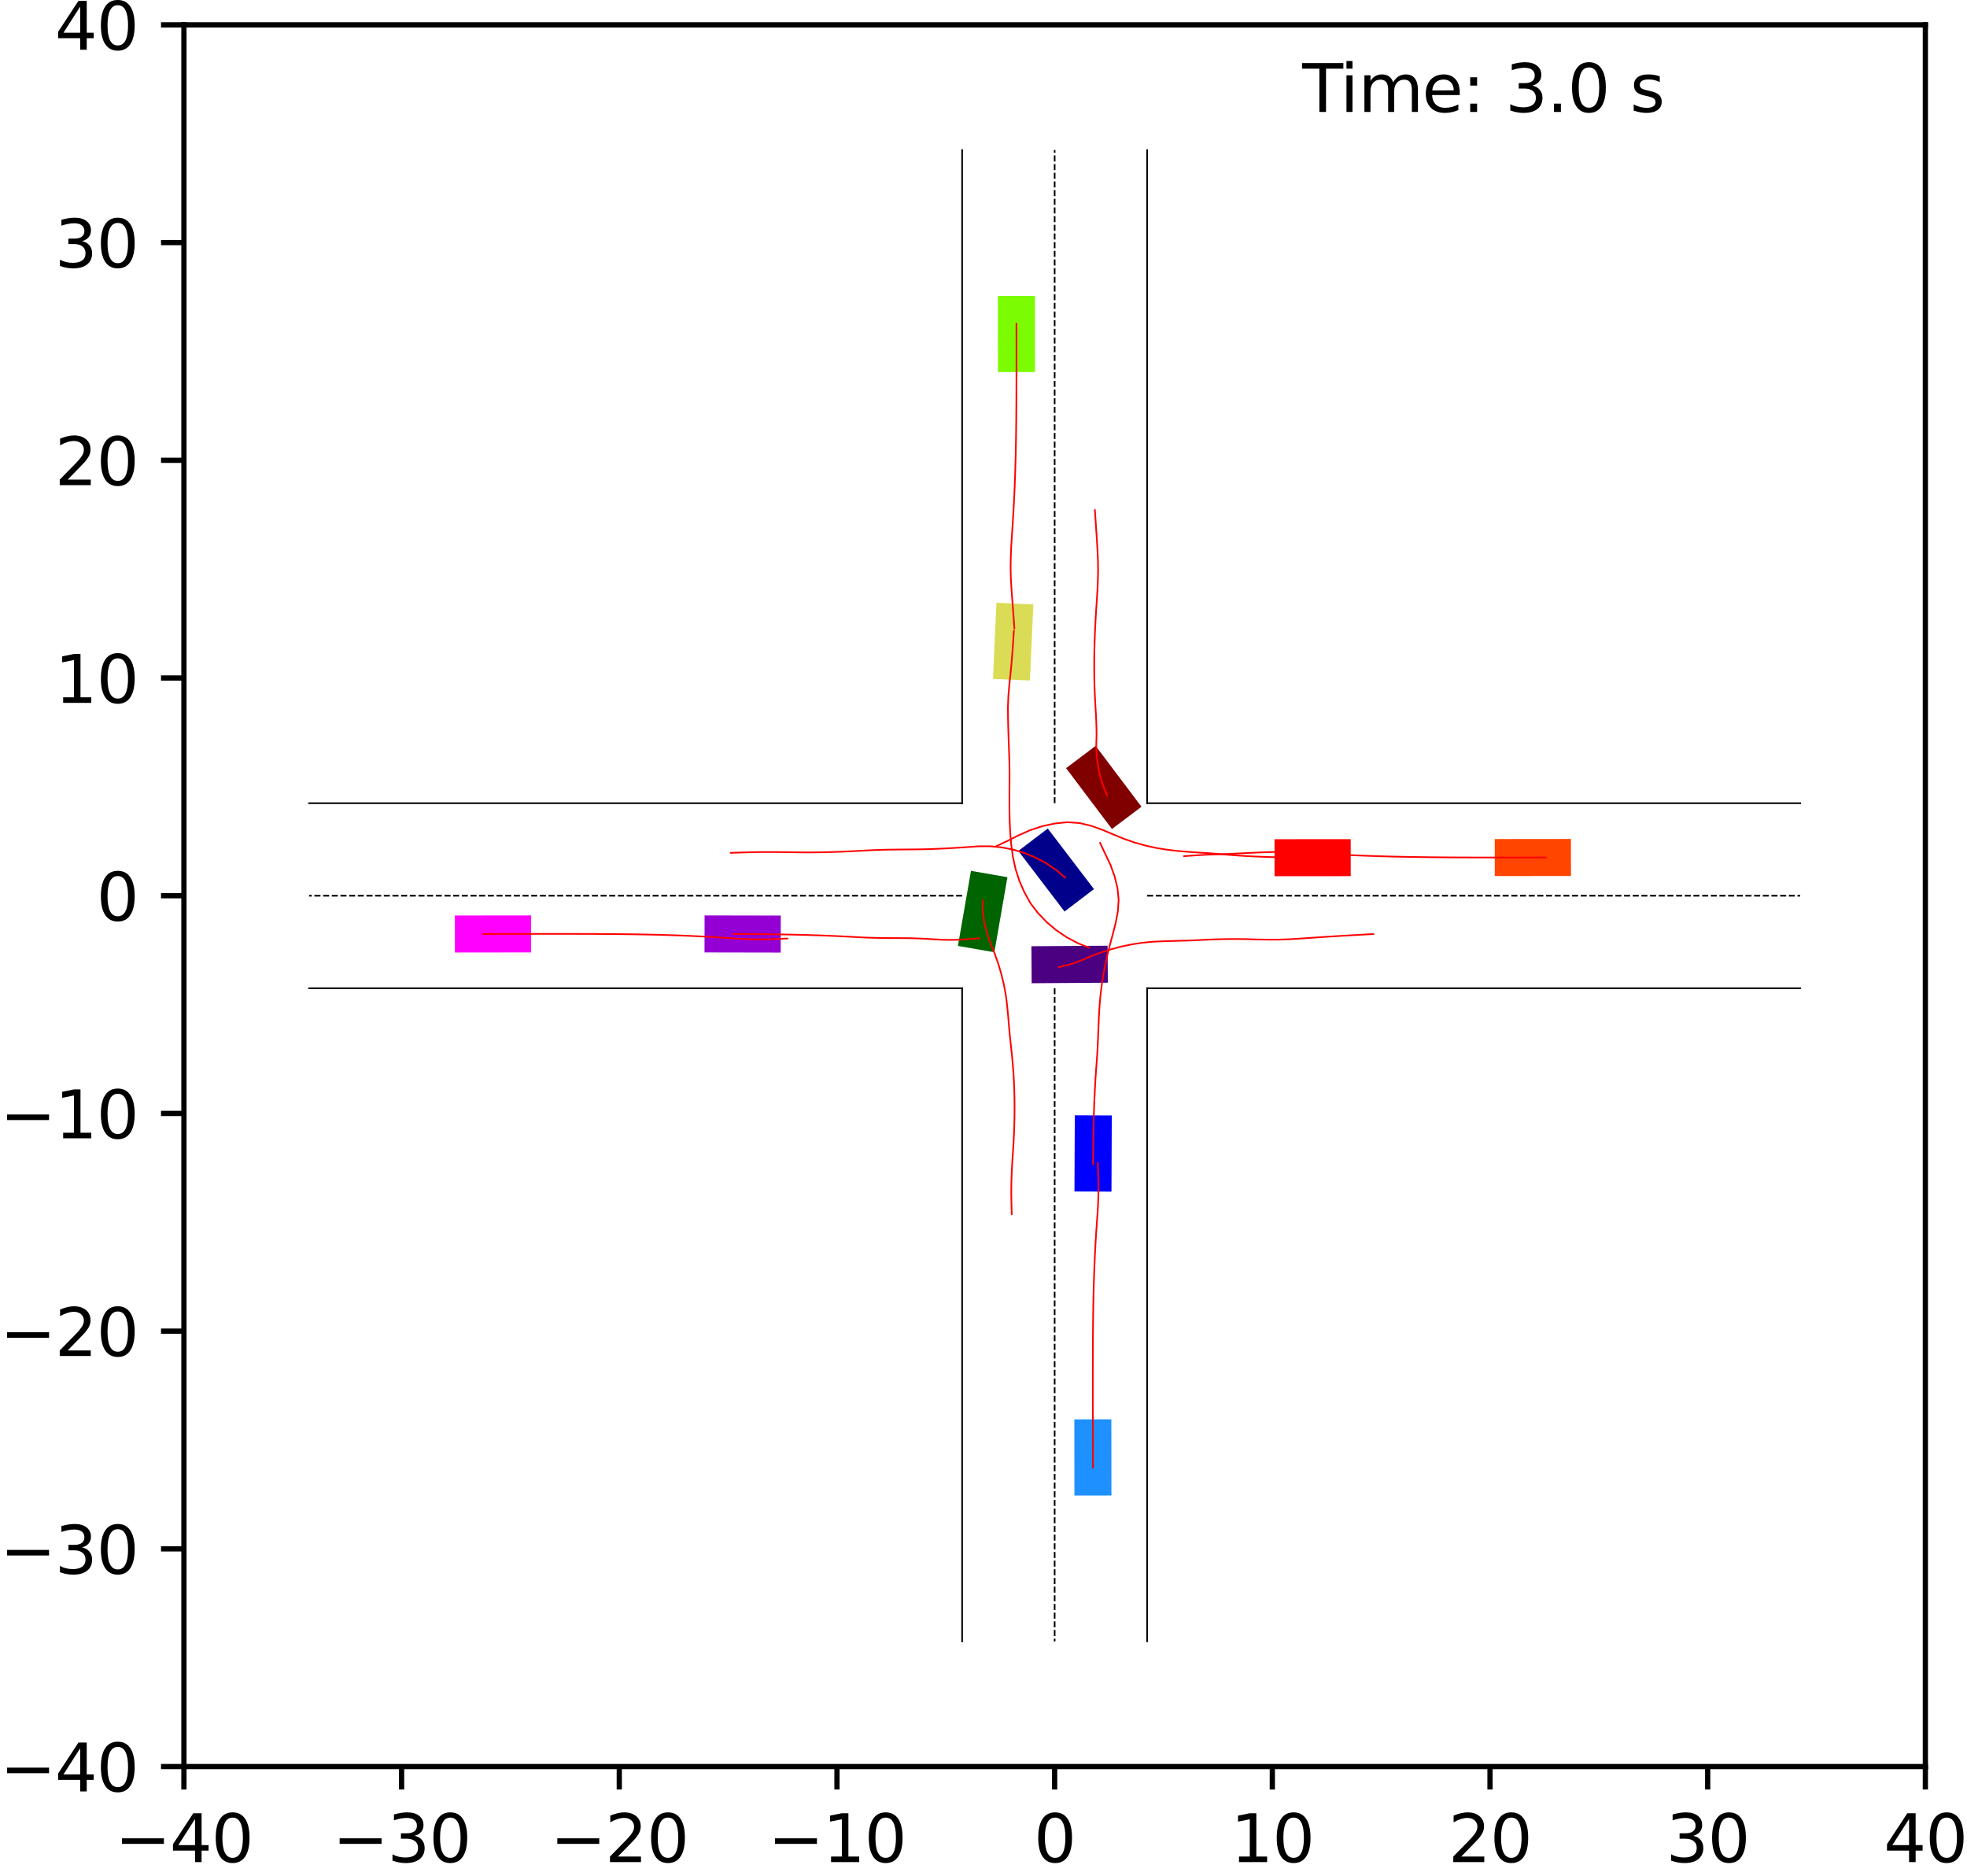<?xml version="1.0" encoding="utf-8" standalone="no"?>
<!DOCTYPE svg PUBLIC "-//W3C//DTD SVG 1.1//EN"
  "http://www.w3.org/Graphics/SVG/1.1/DTD/svg11.dtd">
<svg xmlns:xlink="http://www.w3.org/1999/xlink" width="300.579pt" height="286.589pt" viewBox="0 0 300.579 286.589" xmlns="http://www.w3.org/2000/svg" version="1.1">
 <defs>
  <style type="text/css">*{stroke-linejoin: round; stroke-linecap: butt}</style>
 </defs>
 <g id="figure_1">
  <g id="patch_1">
   <path d="M 0 286.589 
L 300.579 286.589 
L 300.579 0 
L 0 0 
z
" style="fill: #ffffff"/>
  </g>
  <g id="axes_1">
   <g id="patch_2">
    <path d="M 28.105 269.911 
L 294.217 269.911 
L 294.217 3.799 
L 28.105 3.799 
z
" style="fill: #ffffff"/>
   </g>
   <g id="patch_3">
    <path d="M 167.17 135.844 
L 160.111 126.586 
L 155.614 130.014 
L 162.673 139.273 
z
" clip-path="url(#p3c976d6fa9)" style="fill: #00008b"/>
   </g>
   <g id="patch_4">
    <path d="M 174.432 123.26 
L 167.425 113.963 
L 162.909 117.366 
L 169.916 126.664 
z
" clip-path="url(#p3c976d6fa9)" style="fill: #800000"/>
   </g>
   <g id="patch_5">
    <path d="M 148.375 133.057 
L 146.381 144.527 
L 151.952 145.496 
L 153.946 134.025 
z
" clip-path="url(#p3c976d6fa9)" style="fill: #006400"/>
   </g>
   <g id="patch_6">
    <path d="M 157.649 150.229 
L 169.291 150.148 
L 169.252 144.494 
L 157.61 144.574 
z
" clip-path="url(#p3c976d6fa9)" style="fill: #4b0082"/>
   </g>
   <g id="patch_7">
    <path d="M 169.845 182.07 
L 169.895 170.428 
L 164.24 170.403 
L 164.19 182.046 
z
" clip-path="url(#p3c976d6fa9)" style="fill: #0000ff"/>
   </g>
   <g id="patch_8">
    <path d="M 206.401 128.214 
L 194.759 128.221 
L 194.762 133.876 
L 206.405 133.869 
z
" clip-path="url(#p3c976d6fa9)" style="fill: #ff0000"/>
   </g>
   <g id="patch_9">
    <path d="M 152.259 92.096 
L 151.74 103.727 
L 157.39 103.979 
L 157.908 92.348 
z
" clip-path="url(#p3c976d6fa9)" style="fill: #dbdc56"/>
   </g>
   <g id="patch_10">
    <path d="M 107.657 145.52 
L 119.3 145.543 
L 119.311 139.888 
L 107.668 139.865 
z
" clip-path="url(#p3c976d6fa9)" style="fill: #9400d3"/>
   </g>
   <g id="patch_11">
    <path d="M 169.839 228.499 
L 169.825 216.857 
L 164.17 216.864 
L 164.184 228.506 
z
" clip-path="url(#p3c976d6fa9)" style="fill: #1e90ff"/>
   </g>
   <g id="patch_12">
    <path d="M 240.055 128.185 
L 228.413 128.198 
L 228.419 133.852 
L 240.061 133.84 
z
" clip-path="url(#p3c976d6fa9)" style="fill: #ff4500"/>
   </g>
   <g id="patch_13">
    <path d="M 152.49 45.211 
L 152.506 56.853 
L 158.161 56.845 
L 158.145 45.203 
z
" clip-path="url(#p3c976d6fa9)" style="fill: #7cfc00"/>
   </g>
   <g id="patch_14">
    <path d="M 69.516 145.533 
L 81.159 145.519 
L 81.152 139.865 
L 69.51 139.878 
z
" clip-path="url(#p3c976d6fa9)" style="fill: #ff00ff"/>
   </g>
   <g id="matplotlib.axis_1">
    <g id="xtick_1">
     <g id="line2d_1">
      <defs>
       <path id="m5d82d6c084" d="M 0 0 
L 0 3.5 
" style="stroke: #000000; stroke-width: 0.8"/>
      </defs>
      <g>
       <use xlink:href="#m5d82d6c084" x="28.105" y="269.911" style="stroke: #000000; stroke-width: 0.8"/>
      </g>
     </g>
     <g id="text_1">
      <!-- −40 -->
      <g transform="translate(17.552 284.51) scale(0.1 -0.1)">
       <defs>
        <path id="DejaVuSans-2212" d="M 678 2272 
L 4684 2272 
L 4684 1741 
L 678 1741 
L 678 2272 
z
" transform="scale(0.016)"/>
        <path id="DejaVuSans-34" d="M 2419 4116 
L 825 1625 
L 2419 1625 
L 2419 4116 
z
M 2253 4666 
L 3047 4666 
L 3047 1625 
L 3713 1625 
L 3713 1100 
L 3047 1100 
L 3047 0 
L 2419 0 
L 2419 1100 
L 313 1100 
L 313 1709 
L 2253 4666 
z
" transform="scale(0.016)"/>
        <path id="DejaVuSans-30" d="M 2034 4250 
Q 1547 4250 1301 3770 
Q 1056 3291 1056 2328 
Q 1056 1369 1301 889 
Q 1547 409 2034 409 
Q 2525 409 2770 889 
Q 3016 1369 3016 2328 
Q 3016 3291 2770 3770 
Q 2525 4250 2034 4250 
z
M 2034 4750 
Q 2819 4750 3233 4129 
Q 3647 3509 3647 2328 
Q 3647 1150 3233 529 
Q 2819 -91 2034 -91 
Q 1250 -91 836 529 
Q 422 1150 422 2328 
Q 422 3509 836 4129 
Q 1250 4750 2034 4750 
z
" transform="scale(0.016)"/>
       </defs>
       <use xlink:href="#DejaVuSans-2212"/>
       <use xlink:href="#DejaVuSans-34" x="83.789"/>
       <use xlink:href="#DejaVuSans-30" x="147.412"/>
      </g>
     </g>
    </g>
    <g id="xtick_2">
     <g id="line2d_2">
      <g>
       <use xlink:href="#m5d82d6c084" x="61.369" y="269.911" style="stroke: #000000; stroke-width: 0.8"/>
      </g>
     </g>
     <g id="text_2">
      <!-- −30 -->
      <g transform="translate(50.816 284.51) scale(0.1 -0.1)">
       <defs>
        <path id="DejaVuSans-33" d="M 2597 2516 
Q 3050 2419 3304 2112 
Q 3559 1806 3559 1356 
Q 3559 666 3084 287 
Q 2609 -91 1734 -91 
Q 1441 -91 1130 -33 
Q 819 25 488 141 
L 488 750 
Q 750 597 1062 519 
Q 1375 441 1716 441 
Q 2309 441 2620 675 
Q 2931 909 2931 1356 
Q 2931 1769 2642 2001 
Q 2353 2234 1838 2234 
L 1294 2234 
L 1294 2753 
L 1863 2753 
Q 2328 2753 2575 2939 
Q 2822 3125 2822 3475 
Q 2822 3834 2567 4026 
Q 2313 4219 1838 4219 
Q 1578 4219 1281 4162 
Q 984 4106 628 3988 
L 628 4550 
Q 988 4650 1302 4700 
Q 1616 4750 1894 4750 
Q 2613 4750 3031 4423 
Q 3450 4097 3450 3541 
Q 3450 3153 3228 2886 
Q 3006 2619 2597 2516 
z
" transform="scale(0.016)"/>
       </defs>
       <use xlink:href="#DejaVuSans-2212"/>
       <use xlink:href="#DejaVuSans-33" x="83.789"/>
       <use xlink:href="#DejaVuSans-30" x="147.412"/>
      </g>
     </g>
    </g>
    <g id="xtick_3">
     <g id="line2d_3">
      <g>
       <use xlink:href="#m5d82d6c084" x="94.633" y="269.911" style="stroke: #000000; stroke-width: 0.8"/>
      </g>
     </g>
     <g id="text_3">
      <!-- −20 -->
      <g transform="translate(84.08 284.51) scale(0.1 -0.1)">
       <defs>
        <path id="DejaVuSans-32" d="M 1228 531 
L 3431 531 
L 3431 0 
L 469 0 
L 469 531 
Q 828 903 1448 1529 
Q 2069 2156 2228 2338 
Q 2531 2678 2651 2914 
Q 2772 3150 2772 3378 
Q 2772 3750 2511 3984 
Q 2250 4219 1831 4219 
Q 1534 4219 1204 4116 
Q 875 4013 500 3803 
L 500 4441 
Q 881 4594 1212 4672 
Q 1544 4750 1819 4750 
Q 2544 4750 2975 4387 
Q 3406 4025 3406 3419 
Q 3406 3131 3298 2873 
Q 3191 2616 2906 2266 
Q 2828 2175 2409 1742 
Q 1991 1309 1228 531 
z
" transform="scale(0.016)"/>
       </defs>
       <use xlink:href="#DejaVuSans-2212"/>
       <use xlink:href="#DejaVuSans-32" x="83.789"/>
       <use xlink:href="#DejaVuSans-30" x="147.412"/>
      </g>
     </g>
    </g>
    <g id="xtick_4">
     <g id="line2d_4">
      <g>
       <use xlink:href="#m5d82d6c084" x="127.897" y="269.911" style="stroke: #000000; stroke-width: 0.8"/>
      </g>
     </g>
     <g id="text_4">
      <!-- −10 -->
      <g transform="translate(117.344 284.51) scale(0.1 -0.1)">
       <defs>
        <path id="DejaVuSans-31" d="M 794 531 
L 1825 531 
L 1825 4091 
L 703 3866 
L 703 4441 
L 1819 4666 
L 2450 4666 
L 2450 531 
L 3481 531 
L 3481 0 
L 794 0 
L 794 531 
z
" transform="scale(0.016)"/>
       </defs>
       <use xlink:href="#DejaVuSans-2212"/>
       <use xlink:href="#DejaVuSans-31" x="83.789"/>
       <use xlink:href="#DejaVuSans-30" x="147.412"/>
      </g>
     </g>
    </g>
    <g id="xtick_5">
     <g id="line2d_5">
      <g>
       <use xlink:href="#m5d82d6c084" x="161.161" y="269.911" style="stroke: #000000; stroke-width: 0.8"/>
      </g>
     </g>
     <g id="text_5">
      <!-- 0 -->
      <g transform="translate(157.979 284.51) scale(0.1 -0.1)">
       <use xlink:href="#DejaVuSans-30"/>
      </g>
     </g>
    </g>
    <g id="xtick_6">
     <g id="line2d_6">
      <g>
       <use xlink:href="#m5d82d6c084" x="194.425" y="269.911" style="stroke: #000000; stroke-width: 0.8"/>
      </g>
     </g>
     <g id="text_6">
      <!-- 10 -->
      <g transform="translate(188.062 284.51) scale(0.1 -0.1)">
       <use xlink:href="#DejaVuSans-31"/>
       <use xlink:href="#DejaVuSans-30" x="63.623"/>
      </g>
     </g>
    </g>
    <g id="xtick_7">
     <g id="line2d_7">
      <g>
       <use xlink:href="#m5d82d6c084" x="227.689" y="269.911" style="stroke: #000000; stroke-width: 0.8"/>
      </g>
     </g>
     <g id="text_7">
      <!-- 20 -->
      <g transform="translate(221.326 284.51) scale(0.1 -0.1)">
       <use xlink:href="#DejaVuSans-32"/>
       <use xlink:href="#DejaVuSans-30" x="63.623"/>
      </g>
     </g>
    </g>
    <g id="xtick_8">
     <g id="line2d_8">
      <g>
       <use xlink:href="#m5d82d6c084" x="260.953" y="269.911" style="stroke: #000000; stroke-width: 0.8"/>
      </g>
     </g>
     <g id="text_8">
      <!-- 30 -->
      <g transform="translate(254.59 284.51) scale(0.1 -0.1)">
       <use xlink:href="#DejaVuSans-33"/>
       <use xlink:href="#DejaVuSans-30" x="63.623"/>
      </g>
     </g>
    </g>
    <g id="xtick_9">
     <g id="line2d_9">
      <g>
       <use xlink:href="#m5d82d6c084" x="294.217" y="269.911" style="stroke: #000000; stroke-width: 0.8"/>
      </g>
     </g>
     <g id="text_9">
      <!-- 40 -->
      <g transform="translate(287.854 284.51) scale(0.1 -0.1)">
       <use xlink:href="#DejaVuSans-34"/>
       <use xlink:href="#DejaVuSans-30" x="63.623"/>
      </g>
     </g>
    </g>
   </g>
   <g id="matplotlib.axis_2">
    <g id="ytick_1">
     <g id="line2d_10">
      <defs>
       <path id="m296d66cb0f" d="M 0 0 
L -3.5 0 
" style="stroke: #000000; stroke-width: 0.8"/>
      </defs>
      <g>
       <use xlink:href="#m296d66cb0f" x="28.105" y="269.911" style="stroke: #000000; stroke-width: 0.8"/>
      </g>
     </g>
     <g id="text_10">
      <!-- −40 -->
      <g transform="translate(0 273.71) scale(0.1 -0.1)">
       <use xlink:href="#DejaVuSans-2212"/>
       <use xlink:href="#DejaVuSans-34" x="83.789"/>
       <use xlink:href="#DejaVuSans-30" x="147.412"/>
      </g>
     </g>
    </g>
    <g id="ytick_2">
     <g id="line2d_11">
      <g>
       <use xlink:href="#m296d66cb0f" x="28.105" y="236.647" style="stroke: #000000; stroke-width: 0.8"/>
      </g>
     </g>
     <g id="text_11">
      <!-- −30 -->
      <g transform="translate(0 240.446) scale(0.1 -0.1)">
       <use xlink:href="#DejaVuSans-2212"/>
       <use xlink:href="#DejaVuSans-33" x="83.789"/>
       <use xlink:href="#DejaVuSans-30" x="147.412"/>
      </g>
     </g>
    </g>
    <g id="ytick_3">
     <g id="line2d_12">
      <g>
       <use xlink:href="#m296d66cb0f" x="28.105" y="203.383" style="stroke: #000000; stroke-width: 0.8"/>
      </g>
     </g>
     <g id="text_12">
      <!-- −20 -->
      <g transform="translate(0 207.182) scale(0.1 -0.1)">
       <use xlink:href="#DejaVuSans-2212"/>
       <use xlink:href="#DejaVuSans-32" x="83.789"/>
       <use xlink:href="#DejaVuSans-30" x="147.412"/>
      </g>
     </g>
    </g>
    <g id="ytick_4">
     <g id="line2d_13">
      <g>
       <use xlink:href="#m296d66cb0f" x="28.105" y="170.119" style="stroke: #000000; stroke-width: 0.8"/>
      </g>
     </g>
     <g id="text_13">
      <!-- −10 -->
      <g transform="translate(0 173.918) scale(0.1 -0.1)">
       <use xlink:href="#DejaVuSans-2212"/>
       <use xlink:href="#DejaVuSans-31" x="83.789"/>
       <use xlink:href="#DejaVuSans-30" x="147.412"/>
      </g>
     </g>
    </g>
    <g id="ytick_5">
     <g id="line2d_14">
      <g>
       <use xlink:href="#m296d66cb0f" x="28.105" y="136.855" style="stroke: #000000; stroke-width: 0.8"/>
      </g>
     </g>
     <g id="text_14">
      <!-- 0 -->
      <g transform="translate(14.742 140.654) scale(0.1 -0.1)">
       <use xlink:href="#DejaVuSans-30"/>
      </g>
     </g>
    </g>
    <g id="ytick_6">
     <g id="line2d_15">
      <g>
       <use xlink:href="#m296d66cb0f" x="28.105" y="103.591" style="stroke: #000000; stroke-width: 0.8"/>
      </g>
     </g>
     <g id="text_15">
      <!-- 10 -->
      <g transform="translate(8.38 107.39) scale(0.1 -0.1)">
       <use xlink:href="#DejaVuSans-31"/>
       <use xlink:href="#DejaVuSans-30" x="63.623"/>
      </g>
     </g>
    </g>
    <g id="ytick_7">
     <g id="line2d_16">
      <g>
       <use xlink:href="#m296d66cb0f" x="28.105" y="70.327" style="stroke: #000000; stroke-width: 0.8"/>
      </g>
     </g>
     <g id="text_16">
      <!-- 20 -->
      <g transform="translate(8.38 74.126) scale(0.1 -0.1)">
       <use xlink:href="#DejaVuSans-32"/>
       <use xlink:href="#DejaVuSans-30" x="63.623"/>
      </g>
     </g>
    </g>
    <g id="ytick_8">
     <g id="line2d_17">
      <g>
       <use xlink:href="#m296d66cb0f" x="28.105" y="37.063" style="stroke: #000000; stroke-width: 0.8"/>
      </g>
     </g>
     <g id="text_17">
      <!-- 30 -->
      <g transform="translate(8.38 40.862) scale(0.1 -0.1)">
       <use xlink:href="#DejaVuSans-33"/>
       <use xlink:href="#DejaVuSans-30" x="63.623"/>
      </g>
     </g>
    </g>
    <g id="ytick_9">
     <g id="line2d_18">
      <g>
       <use xlink:href="#m296d66cb0f" x="28.105" y="3.799" style="stroke: #000000; stroke-width: 0.8"/>
      </g>
     </g>
     <g id="text_18">
      <!-- 40 -->
      <g transform="translate(8.38 7.598) scale(0.1 -0.1)">
       <use xlink:href="#DejaVuSans-34"/>
       <use xlink:href="#DejaVuSans-30" x="63.623"/>
      </g>
     </g>
    </g>
   </g>
   <g id="line2d_19">
    <path d="M 175.298 250.784 
L 175.298 150.992 
" clip-path="url(#p3c976d6fa9)" style="fill: none; stroke: #000000; stroke-width: 0.25; stroke-linecap: square"/>
   </g>
   <g id="line2d_20">
    <path d="M 175.298 150.992 
L 275.09 150.992 
" clip-path="url(#p3c976d6fa9)" style="fill: none; stroke: #000000; stroke-width: 0.25; stroke-linecap: square"/>
   </g>
   <g id="line2d_21">
    <path d="M 275.09 122.718 
L 175.298 122.718 
" clip-path="url(#p3c976d6fa9)" style="fill: none; stroke: #000000; stroke-width: 0.25; stroke-linecap: square"/>
   </g>
   <g id="line2d_22">
    <path d="M 175.298 122.718 
L 175.298 22.926 
" clip-path="url(#p3c976d6fa9)" style="fill: none; stroke: #000000; stroke-width: 0.25; stroke-linecap: square"/>
   </g>
   <g id="line2d_23">
    <path d="M 147.023 22.926 
L 147.023 122.718 
" clip-path="url(#p3c976d6fa9)" style="fill: none; stroke: #000000; stroke-width: 0.25; stroke-linecap: square"/>
   </g>
   <g id="line2d_24">
    <path d="M 147.023 122.718 
L 47.231 122.718 
" clip-path="url(#p3c976d6fa9)" style="fill: none; stroke: #000000; stroke-width: 0.25; stroke-linecap: square"/>
   </g>
   <g id="line2d_25">
    <path d="M 47.231 150.992 
L 147.023 150.992 
" clip-path="url(#p3c976d6fa9)" style="fill: none; stroke: #000000; stroke-width: 0.25; stroke-linecap: square"/>
   </g>
   <g id="line2d_26">
    <path d="M 147.023 150.992 
L 147.023 250.784 
" clip-path="url(#p3c976d6fa9)" style="fill: none; stroke: #000000; stroke-width: 0.25; stroke-linecap: square"/>
   </g>
   <g id="line2d_27">
    <path d="M 175.298 136.855 
L 275.09 136.855 
" clip-path="url(#p3c976d6fa9)" style="fill: none; stroke-dasharray: 0.925,0.4; stroke-dashoffset: 0; stroke: #000000; stroke-width: 0.25"/>
   </g>
   <g id="line2d_28">
    <path d="M 161.161 122.718 
L 161.161 22.926 
" clip-path="url(#p3c976d6fa9)" style="fill: none; stroke-dasharray: 0.925,0.4; stroke-dashoffset: 0; stroke: #000000; stroke-width: 0.25"/>
   </g>
   <g id="line2d_29">
    <path d="M 147.023 136.855 
L 47.231 136.855 
" clip-path="url(#p3c976d6fa9)" style="fill: none; stroke-dasharray: 0.925,0.4; stroke-dashoffset: 0; stroke: #000000; stroke-width: 0.25"/>
   </g>
   <g id="line2d_30">
    <path d="M 161.161 150.992 
L 161.161 250.784 
" clip-path="url(#p3c976d6fa9)" style="fill: none; stroke-dasharray: 0.925,0.4; stroke-dashoffset: 0; stroke: #000000; stroke-width: 0.25"/>
   </g>
   <g id="line2d_31">
    <path d="M 162.798 134.101 
L 161.392 132.929 
L 159.878 131.906 
L 158.271 131.04 
L 156.588 130.341 
L 154.848 129.816 
L 153.071 129.469 
L 151.277 129.298 
L 149.484 129.307 
L 147.706 129.435 
L 145.936 129.549 
L 144.176 129.647 
L 142.423 129.723 
L 140.679 129.769 
L 138.942 129.785 
L 137.213 129.801 
L 135.489 129.821 
L 133.772 129.87 
L 132.061 129.958 
L 130.354 130.047 
L 128.649 130.128 
L 126.947 130.187 
L 125.246 130.224 
L 123.546 130.237 
L 121.847 130.226 
L 120.149 130.201 
L 118.451 130.184 
L 116.754 130.18 
L 115.057 130.201 
L 113.36 130.248 
L 111.664 130.305 
" clip-path="url(#p3c976d6fa9)" style="fill: none; stroke: #ff0000; stroke-width: 0.25; stroke-linecap: square"/>
   </g>
   <g id="line2d_32">
    <path d="M 169.172 121.524 
L 168.671 120.313 
L 168.255 119.065 
L 167.929 117.781 
L 167.695 116.465 
L 167.558 115.123 
L 167.52 113.759 
L 167.564 112.38 
L 167.547 110.985 
L 167.494 109.575 
L 167.409 108.152 
L 167.33 106.714 
L 167.266 105.262 
L 167.226 103.796 
L 167.208 102.319 
L 167.21 100.831 
L 167.233 99.334 
L 167.274 97.829 
L 167.332 96.318 
L 167.408 94.801 
L 167.498 93.28 
L 167.602 91.756 
L 167.699 90.228 
L 167.766 88.696 
L 167.8 87.16 
L 167.779 85.623 
L 167.71 84.086 
L 167.62 82.549 
L 167.518 81.013 
L 167.416 79.477 
L 167.31 77.941 
" clip-path="url(#p3c976d6fa9)" style="fill: none; stroke: #ff0000; stroke-width: 0.25; stroke-linecap: square"/>
   </g>
   <g id="line2d_33">
    <path d="M 150.166 137.547 
L 150.163 139.276 
L 150.417 140.979 
L 150.832 142.635 
L 151.395 144.227 
L 152.025 145.772 
L 152.572 147.328 
L 153.033 148.894 
L 153.411 150.467 
L 153.702 152.045 
L 153.9 153.63 
L 154.053 155.213 
L 154.186 156.794 
L 154.329 158.372 
L 154.498 159.947 
L 154.666 161.523 
L 154.807 163.104 
L 154.913 164.688 
L 154.986 166.278 
L 155.026 167.871 
L 155.036 169.467 
L 155.018 171.065 
L 154.972 172.665 
L 154.9 174.266 
L 154.804 175.868 
L 154.692 177.469 
L 154.607 179.074 
L 154.549 180.68 
L 154.533 182.287 
L 154.561 183.894 
L 154.604 185.501 
" clip-path="url(#p3c976d6fa9)" style="fill: none; stroke: #ff0000; stroke-width: 0.25; stroke-linecap: square"/>
   </g>
   <g id="line2d_34">
    <path d="M 161.785 147.765 
L 163.45 147.361 
L 165.06 146.805 
L 166.612 146.139 
L 168.179 145.555 
L 169.757 145.051 
L 171.343 144.629 
L 172.936 144.293 
L 174.533 144.045 
L 176.132 143.885 
L 177.732 143.813 
L 179.327 143.766 
L 180.921 143.725 
L 182.513 143.67 
L 184.105 143.59 
L 185.699 143.522 
L 187.295 143.48 
L 188.895 143.471 
L 190.497 143.492 
L 192.102 143.538 
L 193.71 143.565 
L 195.32 143.565 
L 196.933 143.51 
L 198.545 143.412 
L 200.158 143.302 
L 201.772 143.191 
L 203.388 143.086 
L 205.005 142.987 
L 206.622 142.892 
L 208.24 142.801 
L 209.859 142.712 
" clip-path="url(#p3c976d6fa9)" style="fill: none; stroke: #ff0000; stroke-width: 0.25; stroke-linecap: square"/>
   </g>
   <g id="line2d_35">
    <path d="M 167.029 177.879 
L 167.043 176.237 
L 167.061 174.605 
L 167.087 172.983 
L 167.123 171.371 
L 167.17 169.767 
L 167.229 168.17 
L 167.303 166.581 
L 167.391 164.999 
L 167.496 163.422 
L 167.617 161.851 
L 167.719 160.28 
L 167.787 158.709 
L 167.848 157.138 
L 167.915 155.563 
L 168.005 153.986 
L 168.132 152.403 
L 168.314 150.814 
L 168.551 149.218 
L 168.847 147.613 
L 169.201 145.997 
L 169.607 144.368 
L 170.051 142.72 
L 170.482 141.038 
L 170.816 139.302 
L 170.943 137.509 
L 170.764 135.694 
L 170.323 133.905 
L 169.699 132.157 
L 168.898 130.475 
L 168.107 128.786 
" clip-path="url(#p3c976d6fa9)" style="fill: none; stroke: #ff0000; stroke-width: 0.25; stroke-linecap: square"/>
   </g>
   <g id="line2d_36">
    <path d="M 202.209 131.049 
L 200.582 131.045 
L 198.964 131.036 
L 197.354 131.018 
L 195.752 130.991 
L 194.155 130.951 
L 192.564 130.897 
L 190.977 130.825 
L 189.393 130.732 
L 187.812 130.616 
L 186.232 130.473 
L 184.646 130.351 
L 183.055 130.255 
L 181.456 130.146 
L 179.85 130.007 
L 178.236 129.813 
L 176.615 129.546 
L 174.992 129.184 
L 173.369 128.723 
L 171.748 128.159 
L 170.13 127.498 
L 168.489 126.804 
L 166.779 126.185 
L 164.977 125.754 
L 163.099 125.625 
L 161.203 125.822 
L 159.321 126.219 
L 157.481 126.814 
L 155.71 127.601 
L 153.977 128.469 
L 152.227 129.302 
" clip-path="url(#p3c976d6fa9)" style="fill: none; stroke: #ff0000; stroke-width: 0.25; stroke-linecap: square"/>
   </g>
   <g id="line2d_37">
    <path d="M 154.929 96.374 
L 154.824 98.037 
L 154.705 99.699 
L 154.567 101.36 
L 154.408 103.021 
L 154.232 104.684 
L 154.089 106.355 
L 154.024 108.037 
L 154.036 109.728 
L 154.076 111.427 
L 154.134 113.136 
L 154.196 114.857 
L 154.251 116.59 
L 154.27 118.338 
L 154.261 120.102 
L 154.251 121.881 
L 154.255 123.676 
L 154.29 125.488 
L 154.377 127.315 
L 154.538 129.152 
L 154.797 130.992 
L 155.2 132.819 
L 155.779 134.608 
L 156.541 136.336 
L 157.459 137.992 
L 158.611 139.499 
L 159.926 140.871 
L 161.378 142.101 
L 162.953 143.173 
L 164.632 144.077 
L 166.395 144.801 
" clip-path="url(#p3c976d6fa9)" style="fill: none; stroke: #ff0000; stroke-width: 0.25; stroke-linecap: square"/>
   </g>
   <g id="line2d_38">
    <path d="M 112.089 142.694 
L 113.484 142.704 
L 114.877 142.714 
L 116.268 142.727 
L 117.654 142.743 
L 119.035 142.763 
L 120.41 142.787 
L 121.776 142.817 
L 123.134 142.851 
L 124.481 142.892 
L 125.816 142.938 
L 127.139 142.991 
L 128.447 143.05 
L 129.739 143.116 
L 131.015 143.188 
L 132.274 143.248 
L 133.515 143.291 
L 134.739 143.319 
L 135.945 143.325 
L 137.132 143.329 
L 138.302 143.337 
L 139.456 143.357 
L 140.596 143.395 
L 141.725 143.454 
L 142.847 143.521 
L 143.967 143.583 
L 145.092 143.609 
L 146.222 143.589 
L 147.358 143.528 
L 148.5 143.443 
L 149.646 143.359 
" clip-path="url(#p3c976d6fa9)" style="fill: none; stroke: #ff0000; stroke-width: 0.25; stroke-linecap: square"/>
   </g>
   <g id="line2d_39">
    <path d="M 167.007 224.232 
L 167.004 222.681 
L 167.002 221.131 
L 166.999 219.581 
L 166.997 218.031 
L 166.994 216.481 
L 166.992 214.931 
L 166.991 213.381 
L 166.99 211.832 
L 166.99 210.282 
L 166.992 208.732 
L 166.996 207.182 
L 167.002 205.633 
L 167.012 204.083 
L 167.026 202.533 
L 167.045 200.983 
L 167.069 199.433 
L 167.101 197.883 
L 167.14 196.333 
L 167.189 194.783 
L 167.248 193.233 
L 167.317 191.683 
L 167.398 190.133 
L 167.491 188.584 
L 167.596 187.035 
L 167.711 185.486 
L 167.796 183.935 
L 167.85 182.382 
L 167.856 180.828 
L 167.81 179.274 
L 167.755 177.721 
" clip-path="url(#p3c976d6fa9)" style="fill: none; stroke: #ff0000; stroke-width: 0.25; stroke-linecap: square"/>
   </g>
   <g id="line2d_40">
    <path d="M 236.205 131.017 
L 234.237 131.019 
L 232.266 131.02 
L 230.294 131.021 
L 228.321 131.02 
L 226.349 131.017 
L 224.38 131.012 
L 222.414 131.004 
L 220.454 130.991 
L 218.499 130.972 
L 216.553 130.947 
L 214.617 130.914 
L 212.691 130.873 
L 210.778 130.82 
L 208.879 130.757 
L 206.996 130.683 
L 205.13 130.596 
L 203.283 130.499 
L 201.456 130.392 
L 199.649 130.279 
L 197.861 130.203 
L 196.093 130.162 
L 194.347 130.178 
L 192.622 130.238 
L 190.917 130.317 
L 189.23 130.399 
L 187.558 130.473 
L 185.895 130.54 
L 184.238 130.6 
L 182.584 130.695 
L 180.929 130.815 
" clip-path="url(#p3c976d6fa9)" style="fill: none; stroke: #ff0000; stroke-width: 0.25; stroke-linecap: square"/>
   </g>
   <g id="line2d_41">
    <path d="M 155.323 49.478 
L 155.325 51.028 
L 155.327 52.577 
L 155.328 54.127 
L 155.327 55.677 
L 155.326 57.226 
L 155.323 58.776 
L 155.318 60.325 
L 155.31 61.875 
L 155.299 63.424 
L 155.283 64.974 
L 155.263 66.523 
L 155.237 68.073 
L 155.204 69.623 
L 155.163 71.173 
L 155.114 72.723 
L 155.055 74.274 
L 154.987 75.824 
L 154.908 77.374 
L 154.82 78.924 
L 154.722 80.475 
L 154.617 82.025 
L 154.521 83.577 
L 154.459 85.131 
L 154.431 86.687 
L 154.466 88.243 
L 154.553 89.797 
L 154.663 91.35 
L 154.783 92.903 
L 154.899 94.455 
L 155.01 96.008 
" clip-path="url(#p3c976d6fa9)" style="fill: none; stroke: #ff0000; stroke-width: 0.25; stroke-linecap: square"/>
   </g>
   <g id="line2d_42">
    <path d="M 73.784 142.701 
L 75.334 142.699 
L 76.885 142.697 
L 78.435 142.694 
L 79.985 142.692 
L 81.534 142.69 
L 83.084 142.689 
L 84.634 142.688 
L 86.184 142.688 
L 87.734 142.69 
L 89.284 142.693 
L 90.834 142.698 
L 92.384 142.706 
L 93.934 142.718 
L 95.484 142.733 
L 97.034 142.754 
L 98.585 142.781 
L 100.136 142.814 
L 101.686 142.856 
L 103.237 142.906 
L 104.788 142.965 
L 106.339 143.035 
L 107.89 143.114 
L 109.44 143.204 
L 110.991 143.303 
L 112.542 143.41 
L 114.095 143.483 
L 115.649 143.522 
L 117.205 143.513 
L 118.759 143.46 
L 120.314 143.399 
" clip-path="url(#p3c976d6fa9)" style="fill: none; stroke: #ff0000; stroke-width: 0.25; stroke-linecap: square"/>
   </g>
   <g id="patch_15">
    <path d="M 28.105 269.911 
L 28.105 3.799 
" style="fill: none; stroke: #000000; stroke-width: 0.8; stroke-linejoin: miter; stroke-linecap: square"/>
   </g>
   <g id="patch_16">
    <path d="M 294.217 269.911 
L 294.217 3.799 
" style="fill: none; stroke: #000000; stroke-width: 0.8; stroke-linejoin: miter; stroke-linecap: square"/>
   </g>
   <g id="patch_17">
    <path d="M 28.105 269.911 
L 294.217 269.911 
" style="fill: none; stroke: #000000; stroke-width: 0.8; stroke-linejoin: miter; stroke-linecap: square"/>
   </g>
   <g id="patch_18">
    <path d="M 28.105 3.799 
L 294.217 3.799 
" style="fill: none; stroke: #000000; stroke-width: 0.8; stroke-linejoin: miter; stroke-linecap: square"/>
   </g>
   <g id="text_19">
    <!-- Time: 3.0 s -->
    <g transform="translate(198.995 17.105) scale(0.1 -0.1)">
     <defs>
      <path id="DejaVuSans-54" d="M -19 4666 
L 3928 4666 
L 3928 4134 
L 2272 4134 
L 2272 0 
L 1638 0 
L 1638 4134 
L -19 4134 
L -19 4666 
z
" transform="scale(0.016)"/>
      <path id="DejaVuSans-69" d="M 603 3500 
L 1178 3500 
L 1178 0 
L 603 0 
L 603 3500 
z
M 603 4863 
L 1178 4863 
L 1178 4134 
L 603 4134 
L 603 4863 
z
" transform="scale(0.016)"/>
      <path id="DejaVuSans-6d" d="M 3328 2828 
Q 3544 3216 3844 3400 
Q 4144 3584 4550 3584 
Q 5097 3584 5394 3201 
Q 5691 2819 5691 2113 
L 5691 0 
L 5113 0 
L 5113 2094 
Q 5113 2597 4934 2840 
Q 4756 3084 4391 3084 
Q 3944 3084 3684 2787 
Q 3425 2491 3425 1978 
L 3425 0 
L 2847 0 
L 2847 2094 
Q 2847 2600 2669 2842 
Q 2491 3084 2119 3084 
Q 1678 3084 1418 2786 
Q 1159 2488 1159 1978 
L 1159 0 
L 581 0 
L 581 3500 
L 1159 3500 
L 1159 2956 
Q 1356 3278 1631 3431 
Q 1906 3584 2284 3584 
Q 2666 3584 2933 3390 
Q 3200 3197 3328 2828 
z
" transform="scale(0.016)"/>
      <path id="DejaVuSans-65" d="M 3597 1894 
L 3597 1613 
L 953 1613 
Q 991 1019 1311 708 
Q 1631 397 2203 397 
Q 2534 397 2845 478 
Q 3156 559 3463 722 
L 3463 178 
Q 3153 47 2828 -22 
Q 2503 -91 2169 -91 
Q 1331 -91 842 396 
Q 353 884 353 1716 
Q 353 2575 817 3079 
Q 1281 3584 2069 3584 
Q 2775 3584 3186 3129 
Q 3597 2675 3597 1894 
z
M 3022 2063 
Q 3016 2534 2758 2815 
Q 2500 3097 2075 3097 
Q 1594 3097 1305 2825 
Q 1016 2553 972 2059 
L 3022 2063 
z
" transform="scale(0.016)"/>
      <path id="DejaVuSans-3a" d="M 750 794 
L 1409 794 
L 1409 0 
L 750 0 
L 750 794 
z
M 750 3309 
L 1409 3309 
L 1409 2516 
L 750 2516 
L 750 3309 
z
" transform="scale(0.016)"/>
      <path id="DejaVuSans-20" transform="scale(0.016)"/>
      <path id="DejaVuSans-2e" d="M 684 794 
L 1344 794 
L 1344 0 
L 684 0 
L 684 794 
z
" transform="scale(0.016)"/>
      <path id="DejaVuSans-73" d="M 2834 3397 
L 2834 2853 
Q 2591 2978 2328 3040 
Q 2066 3103 1784 3103 
Q 1356 3103 1142 2972 
Q 928 2841 928 2578 
Q 928 2378 1081 2264 
Q 1234 2150 1697 2047 
L 1894 2003 
Q 2506 1872 2764 1633 
Q 3022 1394 3022 966 
Q 3022 478 2636 193 
Q 2250 -91 1575 -91 
Q 1294 -91 989 -36 
Q 684 19 347 128 
L 347 722 
Q 666 556 975 473 
Q 1284 391 1588 391 
Q 1994 391 2212 530 
Q 2431 669 2431 922 
Q 2431 1156 2273 1281 
Q 2116 1406 1581 1522 
L 1381 1569 
Q 847 1681 609 1914 
Q 372 2147 372 2553 
Q 372 3047 722 3315 
Q 1072 3584 1716 3584 
Q 2034 3584 2315 3537 
Q 2597 3491 2834 3397 
z
" transform="scale(0.016)"/>
     </defs>
     <use xlink:href="#DejaVuSans-54"/>
     <use xlink:href="#DejaVuSans-69" x="57.959"/>
     <use xlink:href="#DejaVuSans-6d" x="85.742"/>
     <use xlink:href="#DejaVuSans-65" x="183.154"/>
     <use xlink:href="#DejaVuSans-3a" x="244.678"/>
     <use xlink:href="#DejaVuSans-20" x="278.369"/>
     <use xlink:href="#DejaVuSans-33" x="310.156"/>
     <use xlink:href="#DejaVuSans-2e" x="373.779"/>
     <use xlink:href="#DejaVuSans-30" x="405.566"/>
     <use xlink:href="#DejaVuSans-20" x="469.189"/>
     <use xlink:href="#DejaVuSans-73" x="500.977"/>
    </g>
   </g>
  </g>
 </g>
 <defs>
  <clipPath id="p3c976d6fa9">
   <rect x="28.105" y="3.799" width="266.112" height="266.112"/>
  </clipPath>
 </defs>
</svg>
